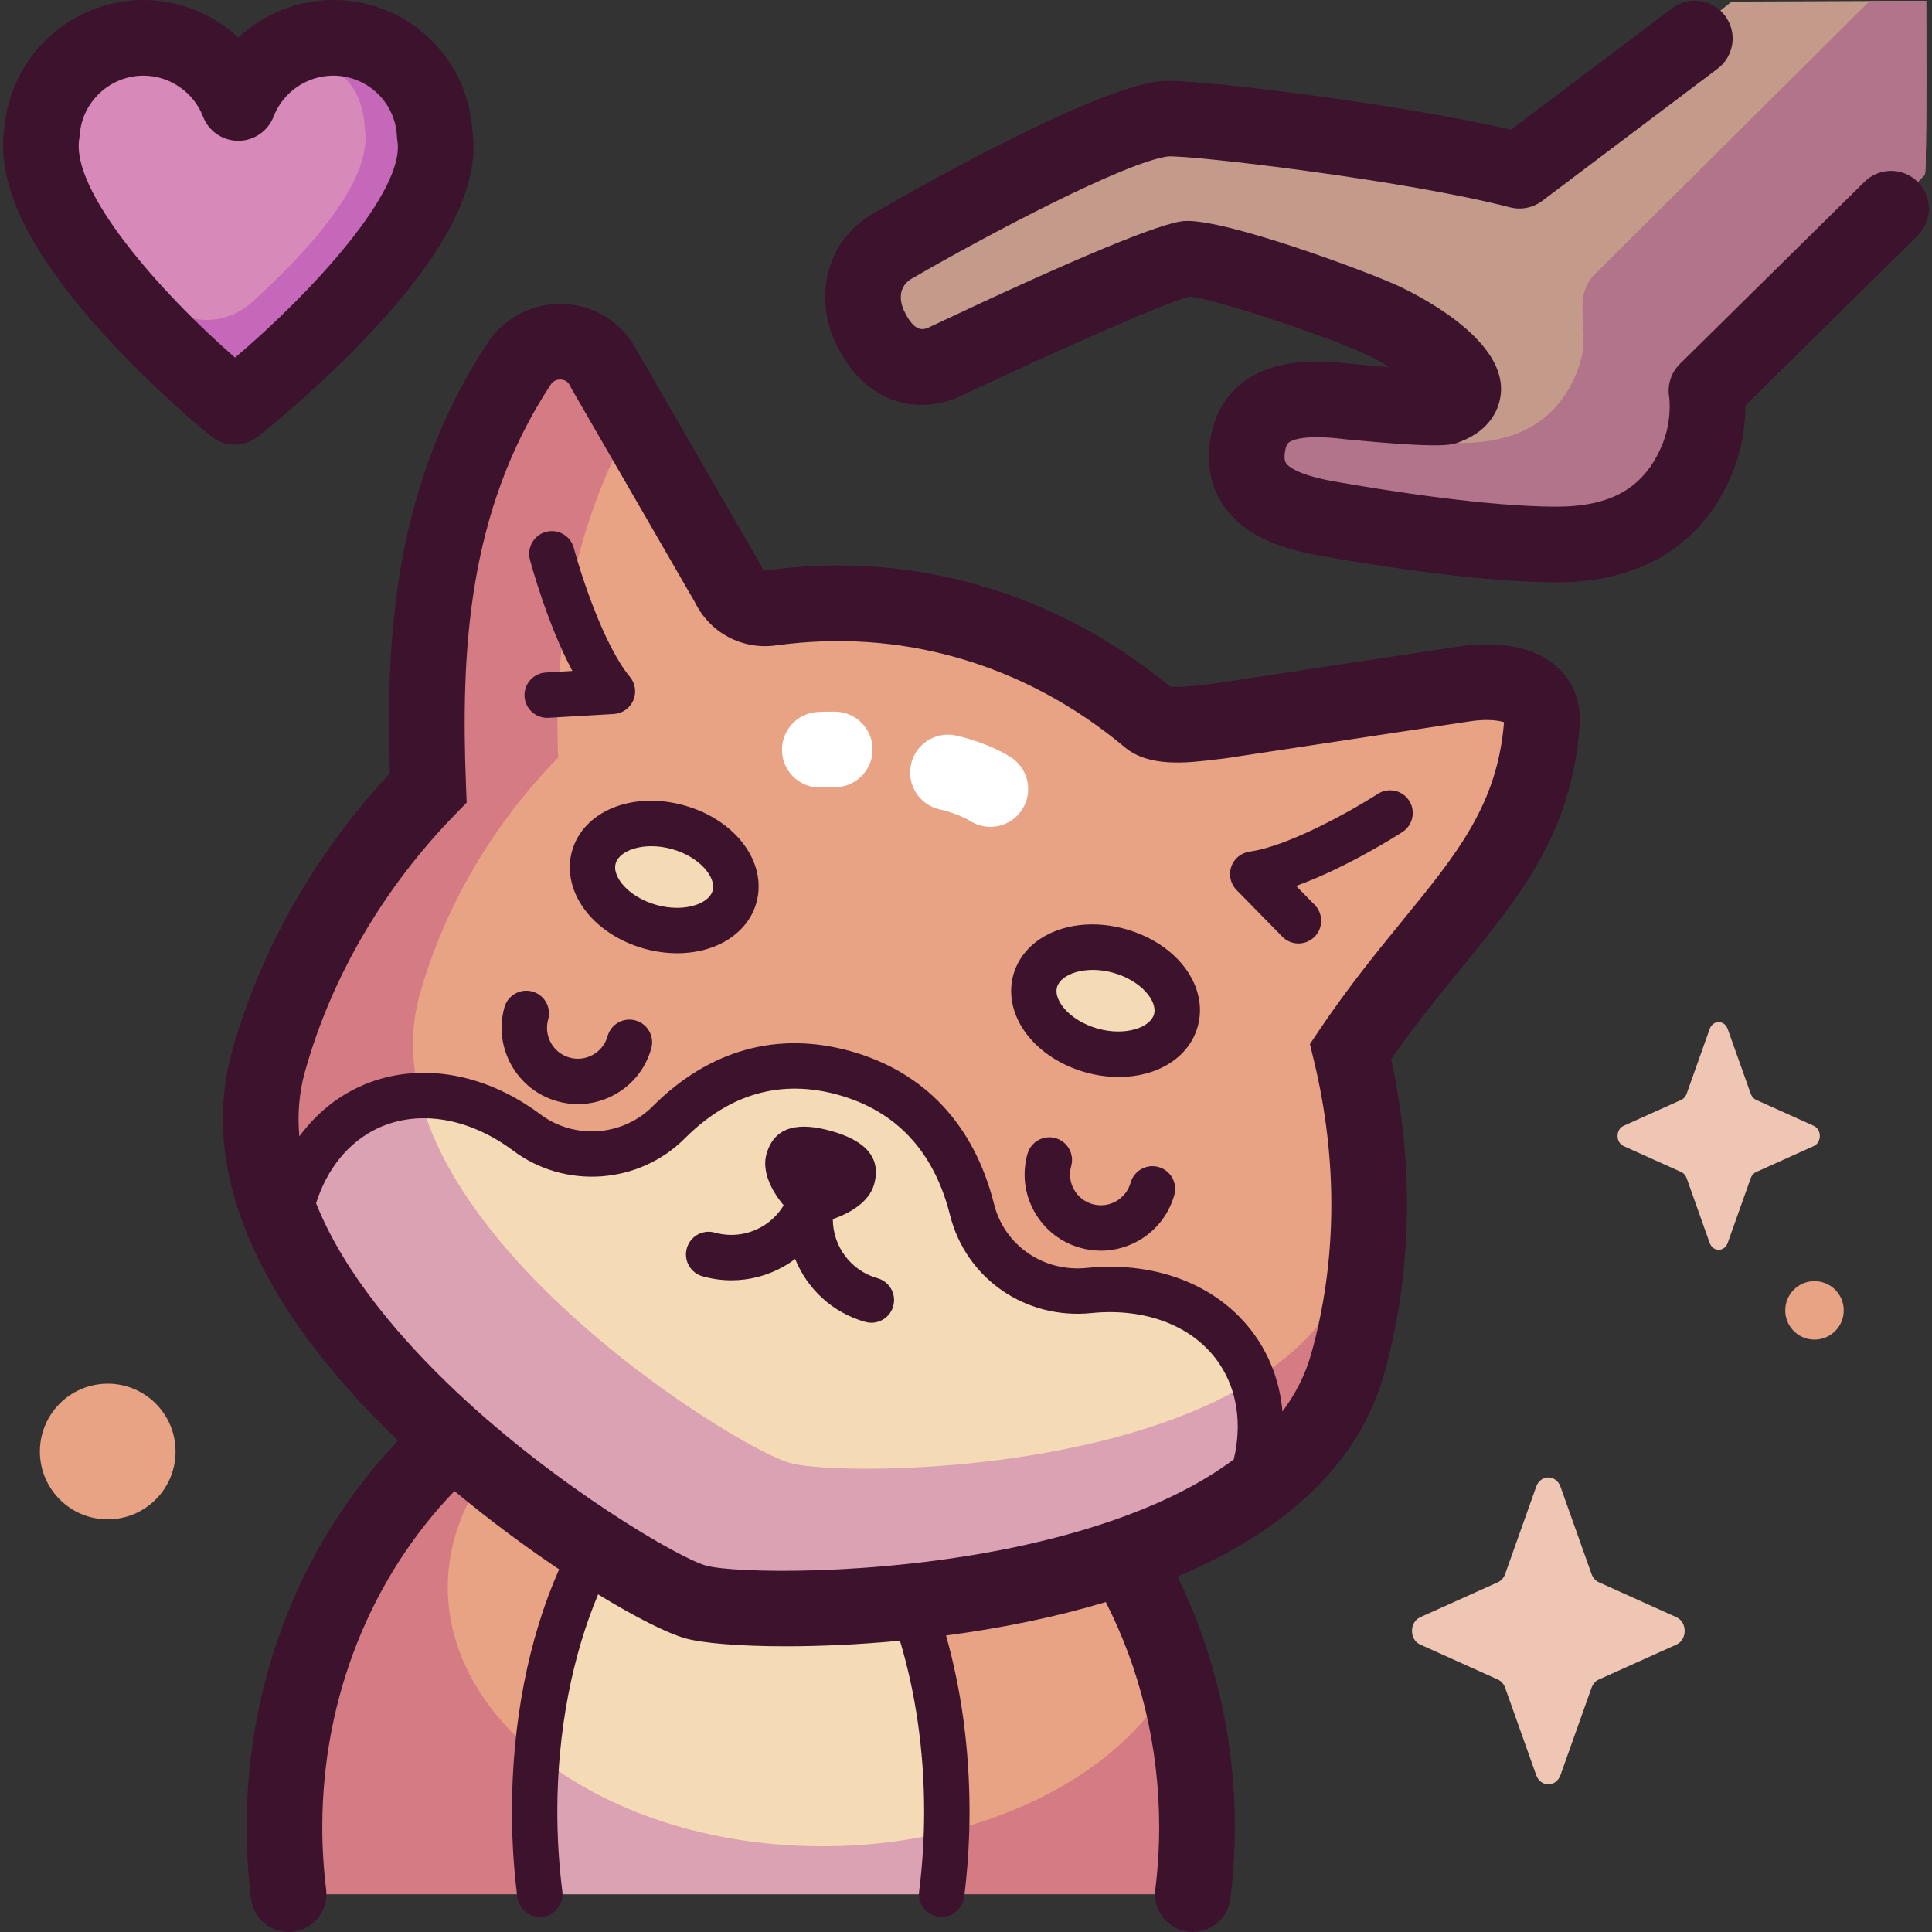 <svg id="Capa_1" enable-background="new 0 0 512 512" height="512" viewBox="0 0 512 512" width="512" xmlns="http://www.w3.org/2000/svg"><rect x="0" y="0" width="512" height="512" fill="#333333" stroke="none"/><g><g><path d="m388.433 181.192-64.97 9.844c-4.733.47-15.262 2.377-18.909-.668-14.105-11.773-30.423-20.757-48.575-25.844-17.24-4.832-34.706-5.749-51.708-3.413-4.669.642-9.212-1.817-11.182-6.098l-32.894-56.926c-4.263-9.26-17.031-10.178-22.628-1.659-21.816 33.203-25.782 69.343-24.075 112.363-19.644 20.151-34.668 45.183-42.323 72.498-10.029 35.788 17.948 72.815 48.868 100.298-27.242 24.26-44.649 61.236-44.649 102.664 0 6.013.389 11.924 1.1 17.724h239.632c.711-5.8 1.1-11.711 1.1-17.724 0-26.458-7.102-51.099-19.327-71.774 28.077-9.708 52.138-25.627 59.261-51.043 7.523-26.846 7.358-55.635.771-82.817 24.316-36.197 48.03-50.645 50.704-87.069.747-10.172-11.008-11.668-20.196-10.356z" fill="#e8a284"/><g fill="#f4dab5"><path d="m328.204 358.155c-8.172-12.268-23.303-17.805-39.614-16.161-14.281 1.439-27.491-7.507-30.991-21.426-3.717-14.782-12.782-30.314-33.776-36.198-20.687-5.797-36.066 2.507-46.608 13.068-10.066 10.086-26.19 11.229-37.603 2.698-13.036-9.745-28.735-12.805-42.014-6.607-12.238 5.712-19.744 18.061-21.555 32.682 1.508 3.355 3.228 6.678 5.134 9.962 0 0 35.506 48.909 76.182 74.649-9.693 17.832-15.676 42.287-15.676 69.273 0 7.525.489 14.838 1.371 21.881h106.497c.882-7.043 1.371-14.356 1.371-21.881 0-20.572-3.476-39.673-9.422-55.491 41.806-6.569 82.145-23.738 82.145-23.738 2.109-1.236 4.156-2.527 6.129-3.877 5.921-13.35 5.864-27.675-1.57-38.834z"/><ellipse cx="292.976" cy="265.196" rx="13.693" ry="19.359" transform="matrix(.27 -.963 .963 .27 -41.439 475.743)"/><ellipse cx="176.012" cy="232.417" rx="13.693" ry="19.359" transform="matrix(.27 -.963 .963 .27 -95.279 339.185)"/></g><path d="m111.49 291.519c-2.499-9.243-2.867-18.639-.26-27.94 6.632-23.666 19.65-45.355 36.67-62.814-1.398-35.222 6.022-66.765 22.791-94.405l-4.789-10.403c-4.263-9.26-17.031-10.179-22.629-1.659-21.815 33.203-31.488 71.474-29.781 114.495-19.644 20.15-34.668 45.183-42.323 72.498-3.911 13.955-2.025 28.097 3.544 41.79 6.272-16.109 19.367-30.251 36.777-31.562z" fill="#d57b84"/><path d="m119.012 382.544c-26.646 24.269-43.625 60.809-43.625 101.708 0 6.013.389 11.924 1.1 17.725h65.942c-1.585-12.352-1.683-24.648.132-36.686-14.893-12.01-23.895-27.617-23.895-44.68 0-10.318 3.311-20.095 9.21-28.872-2.864-3.176-5.847-6.311-8.864-9.195z" fill="#d57b84"/><path d="m330.464 366.902c-40.866 24.278-109.736 23.992-121.149 20.794-12.824-3.594-84.731-47.753-97.825-96.176-17.41 1.311-30.505 15.453-36.778 31.561 8.713 21.426 26.468 41.75 45.335 58.517-.349.311-.689.632-1.035.947 3.017 2.884 6 6.019 8.864 9.194.492-.732.995-1.459 1.523-2.177 24.029 19.632 47.715 32.947 54.978 34.982 14.47 4.055 108.959 4.051 152.723-33.134-1.486-8.277-4.088-16.41-6.636-24.508z" fill="#dba2b3"/><path d="m142.562 465.29c-1.815 12.038-1.717 24.335-.132 36.686h105.271c1.999-5.509 3.643-11.181 4.587-16.925-10.702 2.731-22.271 4.224-34.345 4.224-30.159.001-57.174-9.303-75.381-23.985z" fill="#dba2b3"/><path d="m252.288 485.052c-.944 5.744-2.588 11.415-4.587 16.925h68.42c.711-5.8 1.1-11.711 1.1-17.725 0-14.135-2.034-27.75-5.785-40.521-9.881 19.108-31.651 34.305-59.148 41.321z" fill="#d57b84"/><path d="m362.76 314.527c-.813 6.241-2.049 12.423-3.75 18.49-4.109 14.663-14.729 25.676-28.547 33.884 2.548 8.098 5.15 16.232 6.637 24.508 9.546-8.111 16.692-17.98 20.053-29.974 4.268-15.226 6.056-31.078 5.607-46.908z" fill="#d57b84"/><path d="m499.927 56.536-47.697 47.033s1.576 9.033-2.868 19.073c-5.844 13.204-17.149 21.666-37.028 21.652s-48.308-4.702-60.024-6.756c-11.488-2.013-23.36-5.883-21.769-18.736 1.428-11.535 10.95-14.392 27.071-12.355 0 0 23.131 2.241 25.532 1.354 15.121-5.587-11.145-20.358-17.225-23.131-10.729-4.893-44.193-16.452-51.413-16.102-7.22.351-64.928 27.664-64.928 27.664-10.036 3.708-16.094-3.43-19.009-9.481-2.916-6.052-3.357-16.233 6.121-21.635 0 0 54.221-31.442 71.74-33.636 6.47-.81 66.557 6.563 94.227 13.76l56.269-44.821 51.518-.211s.218 43.598-.314 46.068c-.011.051-10.167 10.224-10.203 10.26z" fill="#c49a8b"/><path d="m510.444.209-14.966.062-72.767 72.34c-6.11 6.074-1.556 13.79-3.601 22.16-.385 1.575-.927 3.245-1.682 4.951-4.766 10.768-13.985 17.668-30.196 17.657-14.668-.01-43.723-3.141-54.547-4.977-1.093 1.744-1.828 3.849-2.144 6.402-1.591 12.853 10.281 16.723 21.769 18.736 11.716 2.053 40.145 6.741 60.024 6.755s31.184-8.448 37.028-21.652c4.444-10.04 2.868-19.074 2.868-19.074l47.697-47.033c.036-.035 10.192-10.208 10.203-10.258.532-2.471.314-46.069.314-46.069z" fill="#b2748a"/><path d="m115.21 35.745c-.639-14.313-12.441-25.723-26.912-25.723-11.47 0-21.259 7.17-25.147 17.27-3.888-10.1-13.677-17.27-25.147-17.27-14.214 0-25.848 11.009-26.863 24.964-4.778 27.757 51.046 72.807 51.046 72.807s57.415-44.943 53.023-72.048z" fill="#d789b9"/><path d="m115.21 35.745c-.639-14.314-12.441-25.723-26.912-25.723-4.675 0-11.337 6.31-15.168 8.405 15.724-5.169 23.029 4.272 23.54 15.574 2.332 14.207-16.003 33.38-29.571 45.813-7.309 6.698-16.87 6.416-24.77.431-7.108-5.385-13.985-10.881-19.816-19.17 1.379 4.541 1.357 5.999 3.514 10.223 15.137 19.526 36.161 36.495 36.161 36.495s57.414-44.942 53.022-72.048z" fill="#c668b9"/><path d="m413.546 393.991 8.233 23.149c.353.991 1.05 1.777 1.931 2.173l20.567 9.266c2.906 1.309 2.906 5.939 0 7.248l-20.567 9.266c-.881.397-1.578 1.182-1.931 2.173l-8.233 23.149c-1.163 3.271-5.276 3.271-6.44 0l-8.233-23.149c-.353-.991-1.05-1.777-1.931-2.173l-20.567-9.266c-2.906-1.309-2.906-5.939 0-7.248l20.567-9.266c.881-.397 1.578-1.182 1.931-2.173l8.233-23.149c1.164-3.27 5.277-3.27 6.44 0z" fill="#efc5b4"/><path d="m457.859 272.692 6.107 17.172c.261.735.779 1.318 1.432 1.612l15.257 6.874c2.155.971 2.155 4.405 0 5.376l-15.257 6.874c-.653.294-1.171.877-1.432 1.612l-6.107 17.172c-.863 2.426-3.914 2.426-4.777 0l-6.107-17.172c-.262-.735-.779-1.318-1.432-1.612l-15.257-6.874c-2.155-.971-2.155-4.405 0-5.376l15.257-6.874c.653-.294 1.171-.877 1.432-1.612l6.107-17.172c.863-2.426 3.914-2.426 4.777 0z" fill="#efc5b4"/><circle cx="28.549" cy="384.667" fill="#e8a284" r="17.977"/><ellipse cx="481.024" cy="347.294" fill="#e8a284" rx="7.755" ry="7.755" transform="matrix(.757 -.653 .653 .757 -110.058 398.47)"/></g><g><g fill="#3c122c"><path d="m412.906 176.993c-7.614-7.11-19.489-6.637-25.975-5.71l-64.729 9.808c-.718.075-1.544.175-2.446.285-2.086.256-7.358.902-9.64.584-15.512-12.757-32.81-21.868-51.433-27.087-18.04-5.056-36.805-6.297-55.777-3.692-.305.044-.596-.103-.715-.361l-.194-.421-32.926-56.983c-3.573-7.313-10.77-12.208-18.91-12.819-8.331-.635-16.375 3.33-20.972 10.326-24.281 36.956-27.07 76.506-25.866 114.01-19.83 21.298-34.247 46.674-41.806 73.65-8.821 31.475 6.398 67.128 43.99 103.216-24.731 25.906-40.143 62.257-40.143 102.45 0 6.211.395 12.584 1.174 18.943.622 5.081 4.944 8.805 9.935 8.805.406 0 .818-.025 1.231-.075 5.494-.673 9.402-5.673 8.729-11.167-.68-5.553-1.025-11.106-1.025-16.506 0-35.099 13.484-66.786 35.035-89.108 9.298 7.743 18.872 14.806 27.735 20.754-8.1 18.241-12.509 40.641-12.509 64.197 0 7.5.477 15.112 1.417 22.628.413 3.295 3.415 5.634 6.714 5.22 3.295-.413 5.633-3.418 5.22-6.714-.879-7.022-1.324-14.132-1.324-21.134 0-21.528 4.087-41.611 10.817-57.561 10.061 6.157 18.415 10.33 23.158 11.659 4.33 1.214 13.941 2.098 26.612 2.098 8.834 0 19.158-.433 30.211-1.481 4.063 13.488 6.413 28.97 6.413 45.285 0 7.002-.445 14.113-1.324 21.134-.413 3.296 1.925 6.301 5.22 6.714.254.032.505.047.754.047 2.988 0 5.579-2.226 5.96-5.267.941-7.515 1.417-15.128 1.417-22.628 0-16.467-2.167-32.357-6.231-46.668 7.106-.941 14.388-2.144 21.668-3.655 7.284-1.512 14.169-3.255 20.677-5.207 8.999 17.666 14.147 38.023 14.147 59.687 0 5.4-.345 10.953-1.026 16.505-.673 5.494 3.234 10.494 8.728 11.167 5.485.67 10.494-3.234 11.168-8.728.78-6.358 1.174-12.731 1.174-18.944 0-23.99-5.499-46.605-15.183-66.454 29.618-12.484 48.304-30.674 54.745-53.658 7.391-26.374 8.023-55.143 1.871-83.483 6.328-9.069 12.533-16.666 18.555-24.041 15.725-19.255 29.306-35.885 31.395-64.333.443-6.003-1.588-11.433-5.716-15.287zm-144.607 233.153c-36.629 7.603-74.012 6.766-81.217 4.747-7.142-2.002-39.143-20.6-66.082-46.003-14.365-13.546-29.743-31.21-37.237-50.026 2.899-9.117 8.61-16.257 16.383-19.885 10.746-5.017 24.154-2.784 35.87 5.974 13.778 10.299 33.321 8.894 45.46-3.266 11.873-11.895 25.576-15.772 40.729-11.526 15.385 4.311 25.332 15.036 29.566 31.874 4.222 16.792 19.963 27.695 37.426 25.943 14.669-1.479 27.387 3.572 34.007 13.511 4.726 7.096 5.955 16.03 3.751 25.267-16.35 12.236-39.034 19.316-58.656 23.39zm103.405-166.209c-6.753 8.269-14.407 17.642-22.099 29.093l-2.46 3.662 1.039 4.288c6.404 26.424 6.169 53.31-.681 77.751-1.585 5.655-4.216 10.746-7.639 15.337-.605-6.917-2.807-13.476-6.651-19.246-9.133-13.712-26.039-20.748-45.222-18.81-11.473 1.159-21.802-5.955-24.556-16.909-5.287-21.027-18.422-35.04-37.985-40.522-19.378-5.43-37.526-.377-52.487 14.61-7.94 7.955-20.729 8.87-29.747 2.129-15.325-11.455-33.327-14.162-48.158-7.239-6.293 2.938-11.599 7.444-15.722 13.083-.525-5.729-.113-11.478 1.482-17.17 7.032-25.092 20.812-48.678 39.85-68.206l3.009-3.087-.171-4.307c-1.406-35.419.339-72.831 22.436-106.462.748-1.139 1.793-1.354 2.476-1.354.087 0 .168.004.243.009.78.059 1.835.399 2.429 1.691l.194.421 32.931 56.99c3.946 8.03 12.488 12.576 21.419 11.35 16.233-2.229 32.261-1.175 47.639 3.135 16.223 4.546 31.315 12.583 44.857 23.887 6.431 5.368 16.62 4.122 24.06 3.211.847-.104 1.613-.199 2.261-.263l65.398-9.896c4.323-.617 7.352-.184 8.739.273-1.765 21.79-12.321 34.719-26.884 52.551z"/><path d="m291.74 331.44c-1.8 0-3.628-.243-5.445-.752-5.197-1.456-9.515-4.849-12.16-9.553s-3.299-10.157-1.843-15.354c.896-3.199 4.216-5.064 7.413-4.168 3.198.896 5.064 4.215 4.167 7.413-.589 2.103-.324 4.31.746 6.214s2.818 3.277 4.922 3.867c4.344 1.216 8.863-1.326 10.08-5.668.896-3.198 4.214-5.066 7.413-4.167 3.198.896 5.064 4.215 4.168 7.413-2.497 8.912-10.631 14.755-19.461 14.755z"/><path d="m153.169 292.603c-1.83 0-3.672-.251-5.482-.759-10.727-3.006-17.009-14.179-14.003-24.906.895-3.198 4.214-5.065 7.413-4.168 3.198.896 5.064 4.215 4.167 7.413-1.217 4.341 1.326 8.863 5.668 10.08 2.103.59 4.31.325 6.214-.746 1.904-1.07 3.277-2.818 3.867-4.921.896-3.199 4.218-5.066 7.413-4.168 3.198.896 5.064 4.215 4.168 7.413-1.456 5.197-4.849 9.515-9.553 12.16-3.066 1.723-6.45 2.602-9.872 2.602z"/><path d="m232.546 338.736c-7.17-2.01-11.851-8.564-11.834-15.673 4.559-1.532 9.635-4.556 10.936-9.197 2.208-7.878-3.54-11.947-11.419-14.155-7.878-2.208-14.904-1.719-17.112 6.159-1.301 4.645 1.468 9.869 4.569 13.547-1.431 2.374-3.446 4.358-5.928 5.753-3.779 2.124-8.158 2.65-12.332 1.48-3.197-.897-6.517.969-7.413 4.168-.896 3.198.969 6.517 4.168 7.413 2.532.71 5.108 1.061 7.668 1.061 4.787 0 9.518-1.228 13.804-3.638 1.078-.606 2.1-1.281 3.076-2.007 3.17 7.853 9.807 14.212 18.573 16.669.543.152 1.089.225 1.626.225 2.628 0 5.043-1.737 5.787-4.392.895-3.198-.971-6.517-4.169-7.413z"/><path d="m296.49 285.415c-2.847 0-5.824-.401-8.831-1.244-6.166-1.728-11.544-5.121-15.145-9.556-4.028-4.962-5.475-10.891-3.968-16.266 2.982-10.639 16.048-15.967 29.749-12.128 13.699 3.839 22.094 15.181 19.113 25.822-2.328 8.303-10.799 13.372-20.918 13.372zm-16.364-23.82c-.601 2.144.823 4.329 1.725 5.44 2.016 2.483 5.316 4.508 9.053 5.555 7.356 2.063 13.945-.302 14.923-3.793.978-3.49-3.424-8.935-10.778-10.996-7.354-2.06-13.944.304-14.923 3.794z"/><path d="m179.445 252.617c-2.878 0-5.835-.407-8.75-1.224-6.166-1.728-11.544-5.121-15.144-9.556-4.029-4.962-5.475-10.891-3.969-16.266 2.981-10.641 16.05-15.968 29.749-12.129 13.7 3.84 22.095 15.182 19.113 25.822-1.506 5.375-5.823 9.689-11.844 11.835-2.837 1.011-5.947 1.518-9.155 1.518zm-6.809-28.362c-4.929 0-8.748 1.97-9.474 4.562-.601 2.144.823 4.328 1.725 5.44 2.016 2.483 5.316 4.508 9.053 5.555s7.608 1.032 10.621-.042c1.348-.481 3.7-1.607 4.301-3.752.978-3.49-3.423-8.935-10.778-10.996-1.894-.53-3.738-.767-5.448-.767zm-15.264 2.939h.01z"/><path d="m344.112 250.027c-1.559 0-3.117-.603-4.295-1.804l-12.126-12.369c-1.589-1.621-2.13-3.999-1.398-6.148s2.612-3.703 4.861-4.017c10.791-1.508 28.176-11.547 33.965-15.288 2.789-1.803 6.513-1.004 8.315 1.784 1.803 2.788 1.006 6.51-1.782 8.314-.739.478-14.648 9.422-28.164 14.288l4.919 5.017c2.325 2.371 2.287 6.179-.085 8.504-1.171 1.147-2.691 1.719-4.21 1.719z"/><path d="m145.007 190.235c-3.161 0-5.812-2.468-5.998-5.665-.193-3.316 2.339-6.159 5.654-6.352l7.014-.408c-6.734-12.688-11.019-28.661-11.244-29.511-.851-3.21 1.061-6.501 4.27-7.353 3.204-.851 6.502 1.059 7.355 4.268 1.77 6.661 7.892 25.781 14.866 34.152 1.453 1.744 1.8 4.158.898 6.241-.903 2.083-2.902 3.48-5.168 3.612l-17.293 1.005c-.119.007-.237.011-.354.011z"/><path d="m412.383 154.317c-.019 0-.037 0-.056 0-18.543-.013-43.813-3.763-61.747-6.906-5.949-1.043-13.559-2.764-19.648-6.857-7.848-5.273-11.518-13.435-10.337-22.983.855-6.904 3.764-12.329 8.646-16.126 8.561-6.658 20.891-6.035 29.48-4.959 3.07.296 6.387.584 9.524.827-2.268-1.389-4.567-2.649-6.483-3.523-10.968-5.002-39.941-14.655-46.561-15.185-6.281 1.524-36.35 14.864-61.333 26.688-.267.126-.539.24-.815.343-12.834 4.74-24.909-.827-31.511-14.533-5.426-11.263-3.669-26.796 10.188-34.693 9.284-5.384 56.859-32.544 75.457-34.873 8.165-1.024 64.226 6.1 93.237 12.838l42.69-32.178c4.421-3.331 10.705-2.449 14.036 1.971 3.332 4.42 2.449 10.705-1.971 14.036l-46.488 35.04c-2.443 1.842-5.592 2.467-8.556 1.696-27.357-7.116-83.806-13.805-90.599-13.496-11.441 1.554-47.613 20.63-67.816 32.343-4.685 2.671-2.587 7.645-2.12 8.615 2.566 5.325 4.659 5.064 6.129 4.566 39.227-18.557 62.2-28.114 68.293-28.409 10.824-.527 47.692 13.178 56.058 16.993 4.72 2.153 28.238 13.62 27.706 28.02-.108 2.898-1.41 10.027-11.167 13.631-2.028.749-4.555 1.683-29.972-.78-.097-.009-.194-.02-.29-.032-10.919-1.377-14.096.323-14.81.877-.196.152-.791.616-1.057 2.765-.289 2.333.273 2.975 1.623 3.883 3.34 2.245 9.805 3.378 11.929 3.75 14.044 2.462 40.291 6.593 58.302 6.606h.046c14.432 0 23.009-4.838 27.81-15.686 3.075-6.946 2.17-13.234 2.16-13.295-.565-3.239.494-6.548 2.835-8.857l48.927-48.263c3.941-3.888 10.287-3.844 14.173.097 3.887 3.94 3.844 10.286-.097 14.173l-45.67 45.05c.019 4.676-.678 11.705-3.999 19.208-5.58 12.602-18.113 27.618-46.146 27.618z"/><path d="m62.187 117.816c-2.23 0-4.459-.742-6.294-2.223-.595-.48-14.721-11.926-28.445-27.062-19.963-22.015-28.561-39.932-26.265-54.749 1.627-18.983 17.709-33.782 36.821-33.782 9.468 0 18.424 3.704 25.147 9.929 6.723-6.225 15.679-9.929 25.147-9.929 19.634 0 35.732 15.213 36.896 34.736 2.047 14.574-6.976 32.272-27.559 54.078-14.159 14.999-28.658 26.394-29.269 26.872-1.816 1.42-3.998 2.13-6.179 2.13zm-24.183-97.771c-8.819 0-16.228 6.882-16.867 15.668-.023.326-.063.651-.119.973-2.36 13.713 21.024 40.42 41.262 58.093 20.474-17.363 45.158-44.335 43.036-57.431-.062-.383-.102-.769-.119-1.156-.404-9.054-7.827-16.147-16.9-16.147-6.949 0-13.295 4.359-15.793 10.848-1.489 3.87-5.207 6.422-9.353 6.422s-7.864-2.553-9.353-6.422c-2.498-6.489-8.845-10.848-15.794-10.848z"/></g><path d="m262.447 219.122c-1.815 0-3.65-.492-5.302-1.525-2.221-1.388-5.752-2.576-8.092-3.092-5.405-1.192-8.82-6.54-7.628-11.946 1.192-5.405 6.538-8.823 11.946-7.628 1.932.426 8.679 2.094 14.398 5.668 4.694 2.933 6.121 9.117 3.187 13.811-1.902 3.042-5.168 4.712-8.509 4.712z" fill="#fff"/><path d="m217.246 208.712c-5.279 0-9.7-4.127-9.998-9.463-.309-5.527 3.92-10.257 9.447-10.567 1.412-.079 2.94-.107 4.665-.082 5.535.076 9.96 4.624 9.884 10.158-.075 5.535-4.666 9.954-10.158 9.885-1.277-.018-2.316-.002-3.271.053-.191.011-.381.016-.569.016z" fill="#fff"/></g></g></svg>